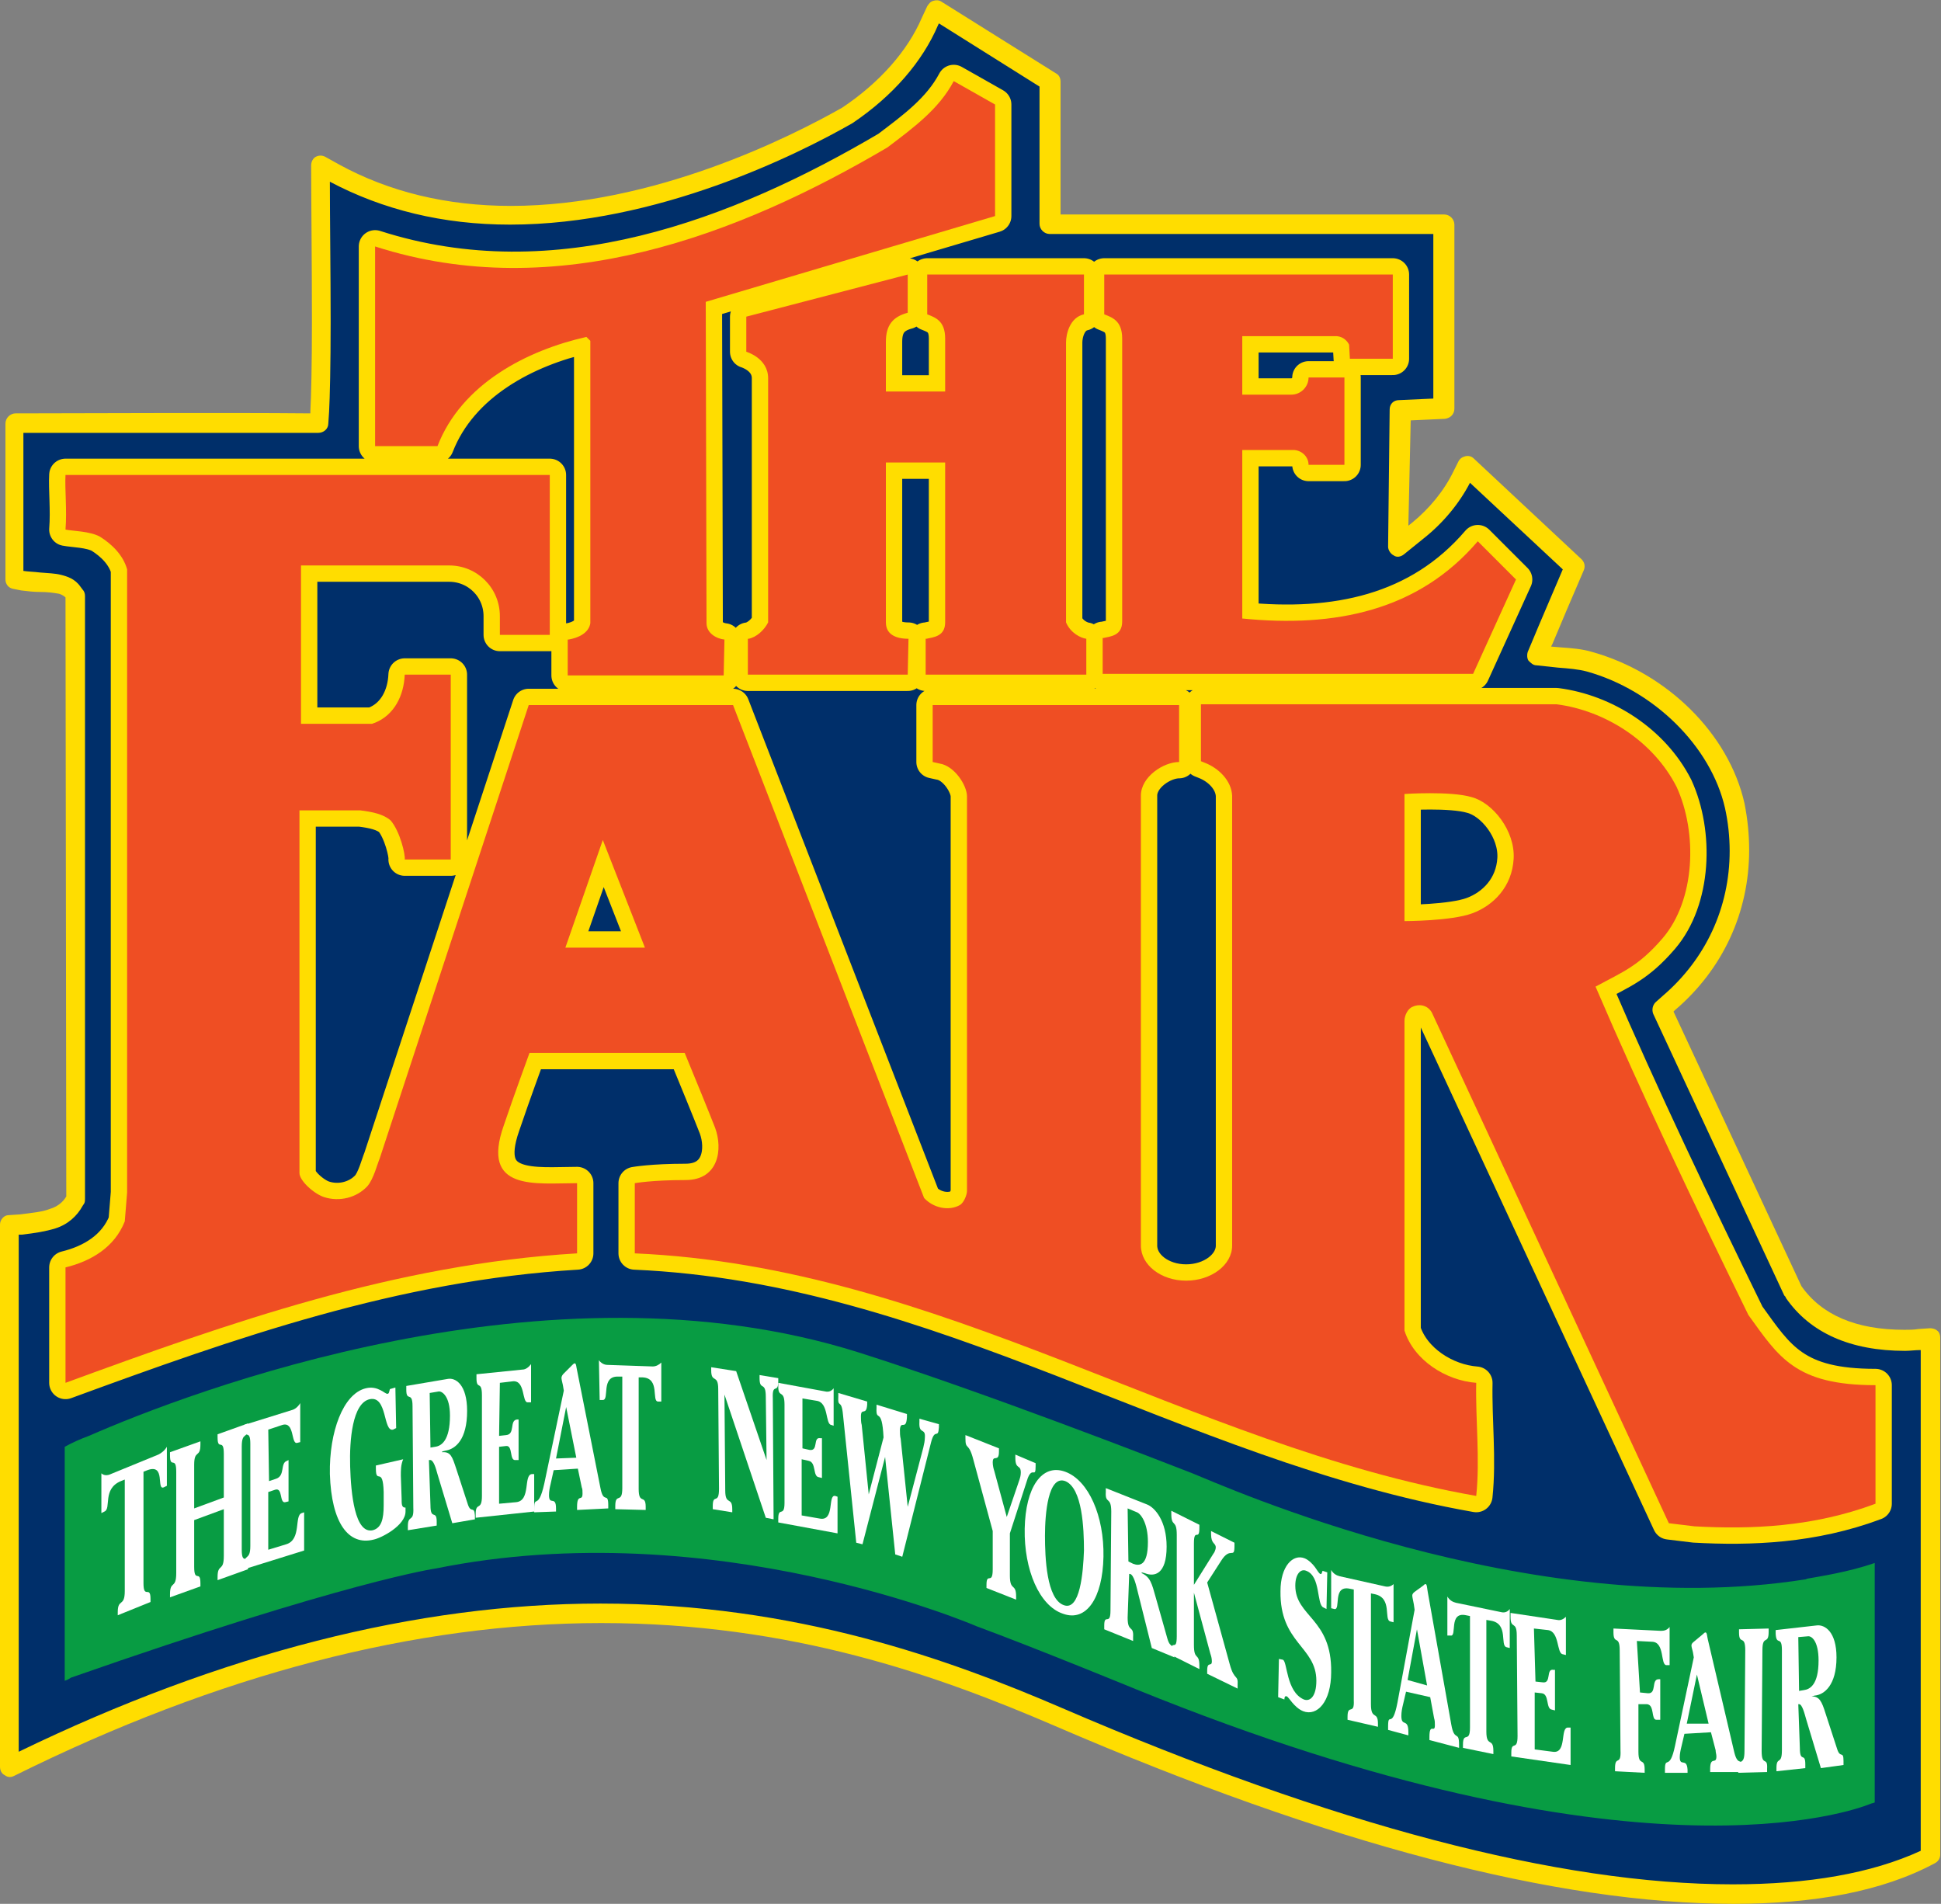 <?xml version="1.0" encoding="utf-8"?>
<!-- Generator: Adobe Illustrator 17.1.0, SVG Export Plug-In . SVG Version: 6.00 Build 0)  -->
<!DOCTYPE svg PUBLIC "-//W3C//DTD SVG 1.1//EN" "http://www.w3.org/Graphics/SVG/1.1/DTD/svg11.dtd">
<svg version="1.1" id="Layer_9" xmlns="http://www.w3.org/2000/svg" xmlns:xlink="http://www.w3.org/1999/xlink" x="0px" y="0px"
	 viewBox="35.4 4.3 248.9 244.1" enable-background="new 35.4 4.3 248.9 244.1" xml:space="preserve">
<rect x="35.4" y="4.3" width="248.9" height="244.1" fill="#808080" stroke="none"/>
<g>
	<g>
		<g>
			<path fill="#002F6A" d="M171.5,33H170l0-18.3l-14.7-9.2L154.6,7c-1.9,4.6-5.7,8.8-10.6,12l0,0l0,0l-0.1,0
				c-6.6,3.7-24.3,12.7-43.1,12.7l0,0c-7.6,0-15.3-1.5-22.5-5.4l0,0l-1.8-1c0,4.2,0.1,12.7,0.1,20l0,0c0,5.1,0,9.5-0.2,11.6l0,0
				l-0.1,1.5l-1.5,0c-3.4,0-7.6,0-12.1,0l0,0c-10.2,0-21.4,0-25.4,0l0,0v20l1,0.2c0.7,0.1,1.5,0.2,2.3,0.2l0,0
				c1.1,0.1,1.8,0.1,2.4,0.2l0,0c0.6,0.1,1.3,0.4,1.8,1l0,0l0.3,0.4v77.3l-0.2,0.3c-0.6,1.1-1.6,1.9-2.8,2.3l0,0
				c-1.1,0.4-2.4,0.6-4.1,0.8l0,0l-0.4,0.1l-1.1,0.1v69.5c29.6-14.7,54.7-19.7,75.8-19.7l0,0c0,0,0,0,0,0l0,0c25,0,44.3,7,58.7,13.3
				l0,0c41.4,17.9,68.9,22.7,86.5,22.7l0,0c13.4,0,21.2-2.8,25.3-4.8l0,0l0-66.3l-1.5,0.1c-0.6,0-1.2,0.1-1.9,0.1l0,0
				c-4.8,0-10.7-1.1-14.3-6.2l0,0l-0.1-0.1l-16.8-36.1l0.9-0.8c5.9-5,9-11.9,9-19.6l0,0c0-1.9-0.2-3.8-0.6-5.8l0,0
				c-1.9-8.4-9.4-15.9-18.6-18.5l0,0c-1.2-0.4-2.5-0.5-3.9-0.6l0,0c-0.2,0-0.5,0-0.7-0.1l0,0l-2.1-0.2l0.8-1.9c0.4-1.1,3-7.1,4-9.5
				l0,0l-13.8-12.9l-0.6,1.2c-1.4,2.7-3.4,5.2-5.7,7l0,0l-2.6,2.1l0.2-17.6l4.4-0.2l1.1,0V33H171.5"/>
			<path fill="#FFDD00" d="M257.7,248.4c-22.7,0-52-7.7-87-22.8c-15.1-6.5-33.8-13.2-58.2-13.2c-23.8,0-49.1,6.6-75.3,19.6
				c-0.4,0.2-0.8,0.2-1.2-0.1c-0.4-0.2-0.6-0.6-0.6-1.1v-69.5c0-0.6,0.5-1.2,1.1-1.2L38,160c1.5-0.2,2.8-0.3,3.8-0.7
				c1-0.3,1.7-0.9,2.1-1.6l0-0.1l-0.1-76.7c-0.3-0.3-0.8-0.5-1-0.5c-0.6-0.1-1.3-0.2-2.2-0.2c-0.9,0-1.7-0.1-2.5-0.2l-1-0.2
				c-0.6-0.1-1-0.6-1-1.2v-20c0-0.7,0.6-1.3,1.3-1.3l1,0c6.8,0,25.9-0.1,36.5,0l0.3,0l0-0.3c0.1-1.8,0.2-5.8,0.2-11.5
				c0-7.3-0.1-15.8-0.1-20c0-0.4,0.2-0.9,0.6-1.1c0.4-0.2,0.8-0.2,1.2,0l1.8,1c6.4,3.5,13.8,5.3,22,5.3c18.3,0,35.8-8.8,42.5-12.6
				c4.8-3.2,8.4-7.3,10.2-11.5l0.7-1.5c0.2-0.3,0.4-0.6,0.8-0.7c0.3-0.1,0.7-0.1,1,0.1l14.7,9.2c0.4,0.2,0.6,0.6,0.6,1.1l0,17h49.2
				c0.7,0,1.3,0.6,1.3,1.3v23.6c0,0.7-0.5,1.2-1.2,1.3l-4.4,0.2L216,71.7l0.5-0.4c2.2-1.8,4.1-4.1,5.3-6.6l0.6-1.2
				c0.2-0.4,0.5-0.6,0.9-0.7c0.4-0.1,0.8,0,1.1,0.3L238.2,76c0.4,0.4,0.5,0.9,0.3,1.4c-1,2.3-3.6,8.4-4,9.4l-0.2,0.4l1.2,0.1
				c1.4,0.1,2.8,0.2,4.1,0.6c9.6,2.7,17.5,10.5,19.5,19.4c0.4,2,0.6,4,0.6,6c0,8-3.4,15.3-9.5,20.5l-0.2,0.2l16.4,35.2
				c2.6,3.7,7,5.6,13.2,5.6c0.6,0,1.2,0,1.8-0.1l1.5-0.1c0.3,0,0.7,0.1,0.9,0.3c0.3,0.2,0.4,0.6,0.4,0.9l0,66.3
				c0,0.5-0.3,0.9-0.7,1.1C276.8,246.8,268.1,248.4,257.7,248.4z M112.4,209.9c25.1,0,44.8,7.2,59.2,13.4c34.8,15,63.7,22.6,86,22.6
				c9.7,0,17.8-1.4,24.1-4.3l0-64.2l-0.1,0c-0.6,0-1.3,0.1-1.9,0.1c-7,0-12.2-2.3-15.3-6.8c0-0.1-0.1-0.2-0.2-0.3l-16.8-36.1
				c-0.2-0.5-0.1-1.1,0.3-1.5l0.9-0.8c5.5-4.7,8.6-11.3,8.6-18.6c0-1.8-0.2-3.7-0.6-5.5c-1.8-7.9-9.1-15.1-17.7-17.5
				c-1.1-0.3-2.4-0.4-3.7-0.5l-2.8-0.3c-0.4,0-0.7-0.3-1-0.6c-0.2-0.3-0.2-0.8-0.1-1.1l0.8-1.9c0.4-1,2.6-6.1,3.7-8.7l-11.9-11.1
				c-1.4,2.7-3.5,5.2-5.9,7.1l-2.6,2.1c-0.4,0.3-0.9,0.4-1.3,0.1c-0.4-0.2-0.7-0.7-0.7-1.1l0.2-17.6c0-0.7,0.5-1.2,1.2-1.2l4.4-0.2
				V34.3H170c-0.7,0-1.3-0.6-1.3-1.3l0-17.6l-12.9-8.1l-0.1,0.2c-2,4.7-5.8,9.1-11,12.6c-7,4-25,13-43.9,13
				c-8.6,0-16.3-1.9-23.1-5.5c0,4.6,0.1,11.7,0.1,17.9c0,5.8-0.1,9.7-0.2,11.6l-0.1,1.5c0,0.7-0.6,1.2-1.3,1.2c0,0,0,0,0,0l-1.5,0
				c-10.5,0-29.2,0-36.3,0v17.7c0.7,0.1,1.3,0.1,2.1,0.2c1.1,0.1,1.9,0.1,2.7,0.3c0.8,0.2,1.8,0.5,2.5,1.5l0.3,0.4
				c0.2,0.2,0.3,0.5,0.3,0.8v77.3c0,0.2,0,0.4-0.1,0.6l-0.2,0.3c-0.7,1.3-1.9,2.4-3.5,2.9c-1.3,0.4-2.6,0.6-4.3,0.8l-0.4,0v66.3
				C63.8,216.3,88.9,209.9,112.4,209.9z"/>
		</g>
	</g>
	<g>
		<path fill="#089C43" d="M267.2,206.7c-0.1,0-0.2,0.1-0.3,0.1c-35.6,5.6-74.8-12.1-78.6-13.6c-4.1-1.6-26.7-10.4-42.8-15.5
			c-39.9-12.6-85.9,5.1-98.7,10.7c-1.1,0.4-2.2,0.9-3.1,1.4v30c0.3-0.1,0.5-0.2,0.8-0.4c35.4-12.4,46.8-14,46.8-14
			c35.6-7.2,69.3,7.4,69.3,7.4c7.6,2.8,20.5,8.1,20.5,8.1c64,26,92.1,15.5,94.1,14.7c0.2-0.1,0.4-0.1,0.6-0.2v-30.7
			C272.3,205.9,268.8,206.4,267.2,206.7z"/>
	</g>
	<g>
		<path fill="#FFFFFF" d="M48.4,193.2c0.3,0.3,0.8,0.3,1.2,0.1l6.1-2.5c0.4-0.2,0.8-0.5,1.1-1l0,5l-0.4,0.2c-1,0.4,0.3-3.1-2.1-2.2
			l-0.5,0.2l0,14.3c0,2.1,0.9,0.2,0.9,2l0,0.4l-4.2,1.7V211c0-1.8,0.9-0.6,0.9-2.7l0-14.3l-0.5,0.2c-2.4,1-1.2,3.5-2.1,3.9l-0.4,0.2
			L48.4,193.2z"/>
		<path fill="#FFFFFF" d="M64.1,196.3l0-5.6c0-2.1-0.8-0.3-0.8-2.1v-0.4l3.9-1.4l0,0.4c0,1.8-0.8,0.5-0.8,2.6L66.4,203
			c0,2.1,0.8,0.3,0.8,2.1l0,0.4l-3.9,1.4l0-0.4c0-1.8,0.8-0.6,0.8-2.7l0-6l-3.8,1.4l0,6c0,2.1,0.8,0.3,0.8,2.1v0.4l-3.9,1.4v-0.4
			c0-1.8,0.8-0.6,0.8-2.7L58,193c0-2.1-0.8-0.3-0.8-2.1l0-0.4l3.9-1.4l0,0.4c0,1.8-0.8,0.6-0.8,2.6l0,5.6L64.1,196.3z"/>
		<path fill="#FFFFFF" d="M69.9,194.2l0.9-0.3c1.2-0.4,0.5-2,1.4-2.3l0.2-0.1l0,5.3l-0.4,0.1c-0.8,0.2-0.3-1.9-1.3-1.6l-0.9,0.3
			l0,7.4l2.3-0.7c2-0.6,1-3.7,2-4l0.3-0.1l0,4.9l-7.7,2.4v-0.5c0-1.6,0.8-0.5,0.8-2.5l0-13.1c0-2-0.8-0.4-0.8-2V187l6.1-1.9
			c0.4-0.1,0.8-0.4,1.1-0.9l0,5l-0.4,0.1c-0.8,0.2-0.3-2.8-1.9-2.3l-1.8,0.6L69.9,194.2z"/>
		<path fill="#FFFFFF" d="M85.8,187.6c-1.3,0.3-0.7-4.4-3-3.9c-2.2,0.5-2.6,5.2-2.5,8.6c0.1,3.5,0.6,8.7,2.9,8.2
			c1.1-0.3,1.4-1.4,1.4-3.2l0-1.7c-0.1-3.4-1-0.9-1-3l0-0.4l3.5-0.8c-0.3,0.7-0.3,1.4-0.3,2.1l0.1,2.9c0,0.8,0,1.2,0.5,1.2l0,0.5
			c0,1.8-3.1,3.4-4.1,3.6c-3.2,0.8-5.4-2.1-5.6-8.4c-0.1-5.4,1.7-10.3,4.6-11c1.6-0.4,2.5,0.8,2.8,0.7c0.2,0,0.2-0.3,0.3-0.6
			l0.7-0.2l0.1,5.2L85.8,187.6z"/>
		<path fill="#FFFFFF" d="M90.6,197.3c0,2,0.8,0.5,0.8,2.1l0,0.5l-3.7,0.6l0-0.5c0-1.6,0.8-0.4,0.7-2.4l-0.1-13c0-2-0.8-0.5-0.8-2.1
			l0-0.5l5.3-0.9c1-0.2,2.5,0.7,2.5,4.1c0,3.7-1.5,4.9-2.8,5.1l-0.4,0.1v0.1c1.1-0.1,1.3,0.6,1.8,2.1l1.5,4.6
			c0.4,1.2,0.8,0.1,0.9,1.4l0,0.5l-2.9,0.5l-1.9-6.3c-0.2-0.7-0.5-1.9-1-1.8l-0.1,0L90.6,197.3z M90.6,189.9l0.6-0.1
			c0.8-0.1,1.9-0.8,1.9-4c0-2.5-1-3.1-1.4-3.1l-1.2,0.2L90.6,189.9z"/>
		<path fill="#FFFFFF" d="M99.4,188.4l0.9-0.1c1.2-0.1,0.4-1.9,1.4-2l0.2,0l0,5.2l-0.4,0c-0.8,0.1-0.3-1.9-1.2-1.8l-0.9,0.1l0,7.3
			l2.2-0.2c1.9-0.2,0.9-3.5,2-3.6l0.3,0l0,4.8l-7.5,0.8v-0.5c0-1.6,0.8-0.3,0.8-2.3l0-12.9c0-2-0.7-0.6-0.7-2.2v-0.5l5.9-0.6
			c0.4,0,0.8-0.3,1.1-0.7v4.9l-0.4,0c-0.8,0.1-0.3-2.8-1.9-2.7l-1.7,0.2L99.4,188.4z"/>
		<path fill="#FFFFFF" d="M106.4,192.8l-0.4,1.8c-0.1,0.4-0.2,0.9-0.2,1.4c0,1.4,0.9,0,0.9,1.7l0,0.4l-2.8,0.1v-0.4
			c0-2,0.5,0.3,1.3-3.3l2.5-11.9l-0.1-0.6c0-0.1-0.2-0.8-0.2-1c0-0.3,0.2-0.5,0.3-0.6l1.1-1.1c0.1-0.1,0.2-0.2,0.3-0.2
			c0.2,0,0.2,0.5,0.3,0.9l3,15.1c0.4,2.1,1,0.4,1,2.2l0,0.4l-4,0.2l0-0.4c0-1.8,0.7-0.6,0.7-1.7c0-0.3,0-0.6-0.1-0.8l-0.5-2.4
			L106.4,192.8z M106.7,191.3l2.6-0.1l-1.3-6.5L106.7,191.3z"/>
		<path fill="#FFFFFF" d="M112.2,178.7c0.3,0.4,0.7,0.6,1.1,0.6l5.8,0.2c0.4,0,0.8-0.2,1.1-0.5l0,5l-0.4,0c-0.9,0,0.3-3-2-3.1
			l-0.5,0v14.3c0,2.1,0.9,0.6,0.9,2.3v0.4l-3.9-0.1v-0.4c0-1.8,0.9-0.2,0.9-2.3l0-14.3l-0.5,0c-2.3-0.1-1.1,3-2,3l-0.4,0
			L112.2,178.7z"/>
		<path fill="#FFFFFF" d="M133.7,191.5l-0.1-8.1c0-2.1-0.8-0.7-0.8-2.4l0-0.4l2.4,0.4l0,0.4c0,1.7-0.8,0.1-0.7,2.2l0.1,15.5l-1-0.2
			l-5.3-15.8l0.1,12.3c0,2,0.9,0.7,0.9,2.4l0,0.4l-2.5-0.4v-0.4c0-1.7,0.8-0.1,0.8-2.2l-0.1-12.8c0-2-0.9-0.7-0.9-2.4l0-0.4l3.2,0.5
			L133.7,191.5z"/>
		<path fill="#FFFFFF" d="M138.3,190l0.9,0.2c1.2,0.2,0.4-1.7,1.4-1.5l0.2,0v5.1l-0.4-0.1c-0.8-0.1-0.3-1.9-1.3-2.1l-0.9-0.2l0,7.2
			l2.3,0.4c2,0.4,1-3.1,2-2.9l0.3,0.1v4.7l-7.6-1.4V199c0-1.6,0.8-0.1,0.8-2l0-12.6c0-2-0.8-0.8-0.8-2.3v-0.5l6,1.1
			c0.4,0.1,0.8,0,1.1-0.4v4.8L142,187c-0.8-0.1-0.3-2.9-1.9-3.1l-1.8-0.3L138.3,190L138.3,190z"/>
		<path fill="#FFFFFF" d="M155.8,187.3c-0.1,1.6-0.5,0-1,1.9l-3.7,14.7l-0.9-0.3l-1.3-12.5l-2.9,11.2l-0.8-0.2l-1.7-16.4
			c-0.2-2.2-0.7-0.7-0.6-2.4l0-0.4l3.7,1.1l0,0.4c-0.1,1.5-0.8,0.3-0.8,1.5c0,0.3,0,0.8,0.1,1.1l0.9,8.9l1.9-7.3
			c-0.2-4.1-1-1.8-0.9-3.8l0-0.4l3.9,1.2l0,0.4c-0.1,1.8-0.8,0.3-0.9,1.6c0,0.4,0,0.8,0.1,1.2l0.9,8.7l2-7.6
			c0.1-0.4,0.2-0.9,0.2-1.3c0.1-1.3-0.8-0.3-0.7-2l0-0.4l2.5,0.7L155.8,187.3z"/>
		<path fill="#FFFFFF" d="M164.9,200.9l0,5.4c0,2.1,0.8,0.9,0.8,2.7v0.4l-3.8-1.5l0-0.4c0-1.7,0.8,0.1,0.8-2l0-4.9l-2.5-9.2
			c-0.6-2.3-1-1.1-1-2.7v-0.4l4.3,1.7l0,0.4c0,1.5-0.8,0.3-0.8,1.4c0,0.4,0.1,0.8,0.2,1.1l1.6,5.9l1.6-4.7c0.1-0.3,0.2-0.6,0.2-1
			c0-1.1-0.7-0.3-0.7-1.9v-0.4l2.6,1.1l0,0.4c0,1.6-0.4,0-1,1.5L164.9,200.9z"/>
		<path fill="#FFFFFF" d="M166.8,200.3c0.1-5.3,2.2-8.4,5.2-7.3c3,1.1,5,5.7,4.9,10.9c-0.1,5.3-2.2,8.4-5.2,7.3
			C168.7,210.2,166.7,205.6,166.8,200.3z M174.4,203.1c0-2.8-0.2-8-2.4-8.9c-2.2-0.8-2.6,4.2-2.6,7c0,2.8,0.2,8.1,2.4,8.9
			C173.9,210.9,174.3,205.9,174.4,203.1z"/>
		<path fill="#FFFFFF" d="M180,211.7c0,2,0.8,0.9,0.7,2.5l0,0.5l-3.7-1.5v-0.5c0-1.6,0.8,0.1,0.8-1.9l0.1-12.7c0-2-0.8-0.9-0.7-2.5
			v-0.5l5.3,2.1c1,0.4,2.5,2.1,2.5,5.4c0,3.6-1.6,3.9-2.8,3.4l-0.4-0.1v0.1c1.1,0.5,1.3,1.3,1.8,3.1l1.5,5.3
			c0.4,1.4,0.9,0.5,0.9,1.9l0,0.5l-2.9-1.2l-1.8-7.2c-0.2-0.8-0.5-2.2-1-2.3l-0.1,0L180,211.7z M180.1,204.5l0.6,0.3
			c0.8,0.3,1.9,0.3,1.9-2.8c0-2.4-0.9-3.6-1.4-3.8l-1.2-0.5L180.1,204.5z"/>
		<path fill="#FFFFFF" d="M188.5,208.5l0,6.7c0,2.1,0.7,0.9,0.7,2.7v0.4l-3.6-1.8v-0.4c0-1.8,0.7,0.1,0.7-2l0-13
			c0-2.1-0.7-0.9-0.7-2.7v-0.4l3.6,1.8v0.4c0,1.8-0.7-0.1-0.7,2l0,5.3l2.5-4c0.1-0.1,0.3-0.5,0.3-0.8c0-0.6-0.6-0.4-0.6-1.7v-0.4
			l3,1.5v0.4c0,1.8-0.5,0-1.7,1.9l-1.8,2.8l2.9,10.5c0.6,2.2,1.1,1.2,1,2.7v0.4l-3.9-1.9v-0.4c0-1.3,0.6-0.4,0.6-1.2
			c0-0.4-0.1-0.7-0.2-1L188.5,208.5z"/>
		<path fill="#FFFFFF" d="M199.9,217.1c0.6,0.2,0.4,4.1,2.7,5.1c0.8,0.3,1.6-0.4,1.6-2.4c0-4.4-4.7-4.8-4.6-11.5
			c0-3.2,1.6-4.8,3.1-4.2c0.5,0.2,1,0.7,1.3,1.1c0.3,0.4,0.5,0.8,0.7,0.9c0.2,0.1,0.2-0.2,0.3-0.4l0.6,0.2l-0.1,4.7l-0.4-0.2
			c-0.9-0.4-0.3-4-2.2-4.7c-0.7-0.3-1.4,0.4-1.4,1.9c0,4,4.7,4.2,4.6,11.1c0,3.8-1.8,5.7-3.6,5c-1.2-0.5-1.8-1.8-2.1-1.9
			c-0.2-0.1-0.3,0.1-0.3,0.4l-0.8-0.3l0.1-4.9L199.9,217.1z"/>
		<path fill="#FFFFFF" d="M206.1,205.6c0.3,0.5,0.7,0.7,1.1,0.8l5.8,1.3c0.4,0.1,0.8,0,1.1-0.3l0,4.9l-0.4-0.1c-0.9-0.2,0.3-3-2-3.5
			l-0.5-0.1l0,14.2c0,2.1,0.9,0.8,0.9,2.5v0.4l-3.9-0.9v-0.4c0-1.7,0.9-0.1,0.8-2.1l0-14.2l-0.5-0.1c-2.3-0.5-1.1,2.8-2,2.6
			l-0.4-0.1L206.1,205.6z"/>
		<path fill="#FFFFFF" d="M215.7,221.2l-0.4,1.7c-0.1,0.4-0.2,0.9-0.2,1.4c0,1.5,0.9,0.2,0.9,2.1v0.4l-2.6-0.7l0-0.4
			c0-2.1,0.5,0.5,1.2-3.1l2.2-11.9l-0.1-0.7c0-0.1-0.2-0.9-0.2-1.1c0-0.3,0.2-0.4,0.3-0.5l1.1-0.8c0.1-0.1,0.2-0.2,0.3-0.2
			c0.2,0,0.2,0.6,0.3,1.1l3,16.9c0.4,2.3,1,0.7,1,2.6l0,0.4l-3.8-1v-0.4c0-1.9,0.7-0.4,0.7-1.5c0-0.3,0-0.6-0.1-0.9l-0.5-2.7
			L215.7,221.2z M215.9,219.7l2.5,0.7l-1.3-7.2L215.9,219.7z"/>
		<path fill="#FFFFFF" d="M221,209c0.3,0.5,0.7,0.7,1.1,0.8l5.8,1.2c0.4,0.1,0.8,0,1.1-0.4v5l-0.4-0.1c-0.9-0.2,0.3-3-2-3.4L226,212
			l0,14.3c0,2.1,0.9,0.7,0.9,2.5v0.4l-3.9-0.8V228c0-1.8,0.9-0.1,0.9-2.2v-14.3l-0.5-0.1c-2.3-0.5-1.1,2.8-2,2.6L221,214L221,209
			L221,209z"/>
		<path fill="#FFFFFF" d="M232.3,219.9l0.9,0.1c1.2,0.2,0.4-1.8,1.4-1.6l0.2,0l0,5.2l-0.4-0.1c-0.8-0.1-0.3-2-1.3-2.1l-0.9-0.1
			l0,7.3l2.3,0.3c1.9,0.3,0.9-3.2,2-3.1l0.3,0l0,4.8l-7.6-1.1l0-0.5c0-1.6,0.8-0.1,0.8-2.1l-0.1-12.9c0-2-0.8-0.7-0.8-2.4v-0.5
			l6,0.9c0.4,0.1,0.8-0.1,1.1-0.4l0,4.9l-0.4-0.1c-0.8-0.1-0.4-2.9-1.9-3.1l-1.8-0.2L232.3,219.9z"/>
		<path fill="#FFFFFF" d="M245.7,221.3l1,0.1c1.2,0.1,0.4-1.8,1.4-1.8l0.2,0l0,5.2l-0.5,0c-0.7,0-0.2-1.9-1.2-2l-1.1,0l0,6.1
			c0,2,0.8,0.6,0.8,2.3v0.4l-3.8-0.2l0-0.4c0-1.7,0.8-0.2,0.7-2.3l-0.1-12.8c0-1-0.2-1.2-0.4-1.3c-0.2-0.1-0.4-0.2-0.4-1l0-0.5
			l6.1,0.3c0.4,0,0.8-0.1,1.1-0.5l0,4.9l-0.4,0c-0.8,0-0.2-2.9-1.8-3l-2-0.1L245.7,221.3z"/>
		<path fill="#FFFFFF" d="M251.4,226.6l-0.4,1.7c-0.1,0.4-0.2,0.9-0.2,1.3c0,1.3,0.9,0,1,1.6l0,0.4l-2.9,0l0-0.4
			c0-1.9,0.6,0.3,1.3-3.1l2.4-11.3l-0.1-0.6c0-0.1-0.2-0.7-0.2-0.9c0-0.3,0.2-0.4,0.3-0.5l1.2-1c0.1-0.1,0.2-0.2,0.3-0.2
			c0.2,0,0.2,0.5,0.3,0.9l3.4,14.5c0.5,2,1.1,0.4,1.1,2.1l0,0.4l-4.2,0l0-0.4c0-1.7,0.8-0.5,0.8-1.6c0-0.3-0.1-0.5-0.1-0.8l-0.6-2.3
			L251.4,226.6z M251.7,225.3l2.8,0L253,219L251.7,225.3z"/>
		<path fill="#FFFFFF" d="M262.2,213.1v0.4c0,1.8-0.8,0.3-0.8,2.4l-0.1,12.9c0,2.1,0.8,0.6,0.7,2.3l0,0.4l-3.7,0.1v-0.4
			c0-1.7,0.8-0.3,0.8-2.4l0.1-12.9c0-2.1-0.8-0.6-0.8-2.3v-0.4L262.2,213.1z"/>
		<path fill="#FFFFFF" d="M266.2,228.4c0,2,0.7,0.5,0.7,2.1v0.5l-3.7,0.4V231c0-1.6,0.7-0.3,0.7-2.3l0-12.8c0-2-0.7-0.5-0.8-2.1
			v-0.5l5.3-0.6c1-0.1,2.5,0.8,2.5,4.1c0,3.6-1.6,4.8-2.8,4.9l-0.4,0.1v0c1,0,1.3,0.6,1.8,2.2l1.5,4.6c0.4,1.2,0.8,0.1,0.8,1.5v0.5
			l-2.9,0.4l-1.9-6.3c-0.2-0.7-0.5-1.9-0.9-1.9l-0.1,0L266.2,228.4z M266.1,221.1l0.6-0.1c0.8-0.1,1.9-0.7,1.9-3.8
			c0-2.5-0.9-3.2-1.4-3.1l-1.2,0.1L266.1,221.1L266.1,221.1z"/>
	</g>
	<path fill="none" stroke="#FFDD00" stroke-width="4.186" stroke-linecap="round" stroke-linejoin="round" d="M91.5,61.5h-8V35.9
		c23.3,7.5,46.7-1.5,65.7-12.7c3.3-2.5,6.6-4.9,8.5-8.5l5.3,3v14.3l-37.1,11l0.1,41.2c0,1.3,1.3,2,2.3,2.1l-0.1,4.6h-20v-4.6h0.1
		c0,0,0,0,0,0c1.2-0.2,2.6-0.8,2.8-2.1V48l-0.5-0.5C103,49.2,94.6,53.5,91.5,61.5z M172.1,84.1V48.2c0-1.1,0.5-3.2,2.3-3.6v-5.1
		h-20.1v5.1c1,0.4,2.3,0.8,2.3,3.1v6.8H149v-6.4c0-2.1,0.9-3.2,2.8-3.7v-4.9l-20.7,5.4l0,4.5c0,0,2.8,0.8,2.8,3.4v31.3
		c-0.5,1-1.5,1.9-2.5,2.1c0,0,0,0,0,0h-0.1v4.6h20.5l0.1-4.6c-1.7,0-2.9-0.6-2.9-2.1V63.6h7.6v20.5c0,1.8-1.5,1.9-2.4,2.1
		c0,0,0,0,0,0h-0.1v4.6h20.6v-4.6C174,86.1,172.7,85.5,172.1,84.1z M206.8,47.4c1.2,0.1,1.6,1.1,1.6,1.1l0.1,1.8l5.5,0V39.5l-16.8,0
		H177v5.1c1,0.4,2.3,0.8,2.3,3.1l0,0v36.3c0,1.8-1.5,1.9-2.4,2.1c0,0,0,0,0,0h-0.1v4.6l47.5,0l5.5-12.1l-4.9-4.9
		c-7.6,8.9-18.3,11.1-30.2,9.9V62h6.7c1,0.1,1.8,0.9,1.8,1.9h4.6V52.7h-4.6c0,1.2-1,2.2-2.2,2.2h-6.3v-7.5
		C194.8,47.4,206.8,47.4,206.8,47.4z M118.1,125.8l-5.4-13.8l-4.8,13.8H118.1z M224.1,106.5c-2.7-0.8-8.6-0.4-8.6-0.4v16.3
		c0,0,6,0,8.7-1c2.7-1,5.1-3.4,5.3-7C229.7,110.8,226.8,107.2,224.1,106.5z M84.1,152.8l19.1-58.1h26.2l24.5,63.2
		c1.2,1.3,3.2,1.7,4.6,0.9c0.5-0.3,0.9-1.3,0.9-1.8v-50.6c0-1.4-1.6-3.9-3.5-4.2L155,102v-7.3h11.3h12h8.1h0.2v7.3
		c-2,0-4.9,1.9-4.9,4.3V164c0,2.5,2.6,4.5,5.8,4.5c3.2,0,5.9-2,5.9-4.5v-57.7c-0.1-1.9-1.7-3.5-3.5-4.2l-0.5-0.2l0-7.3h45.6
		c6.2,0.8,12.4,4.7,15.4,10.6c2.7,5.9,2.4,14.5-1.8,19.4c-3.1,3.6-5.1,4.3-8.6,6.2c6.1,14.2,12.8,28.2,19.6,42.1c3.9,5.4,6,9,16.3,9
		v15.2c-8,3-16,3.3-23.2,2.9l-3.3-0.4L219,134.1c-0.6-1-1.7-1.1-2.5-0.7c-0.5,0.2-1,1-1,1.8v39.7c1.2,3.8,5.3,6.4,9.2,6.7
		c-0.1,4.8,0.5,9.8,0,14.5c-37-6.5-68.6-29.4-107.9-31.1v-9c0,0,2.2-0.4,6.5-0.4c4.3,0,4.8-4,3.8-6.7c-0.7-1.8-2.7-6.7-3.9-9.6
		h-19.9c-0.6,1.7-1.7,4.6-3.3,9.3c-3,8.5,4.1,7.4,9.4,7.4v9c-23.4,1.4-44.6,8.9-65.6,16.6v-14.8c3.3-0.8,6.3-2.6,7.6-5.9l0.3-3.7
		v-40.9V77.3c-0.5-1.8-1.9-3.2-3.5-4.2c-1.3-0.7-3.4-0.7-4.4-0.9c0.2-2.5-0.1-5.2,0-7h62.1v20.5h-6.4v-2.4c0-3.6-2.9-6.5-6.5-6.5H74
		l0,20.3h9.1c0.1,0,0.2-0.1,0.3-0.1c2.6-1,3.8-3.6,3.9-6.2h5.9v23.7h-5.9c0.1-0.6-0.6-3.6-1.8-5c-0.9-0.8-2.3-1.1-3.9-1.3h-7.8v46.5
		c0,1,1.9,2.7,3.2,3.1c1.9,0.6,4.1,0.1,5.5-1.4C83.3,155.5,83.8,153.5,84.1,152.8z"/>
	<path fill="#EF4E23" d="M91.5,61.5h-8V35.9c23.3,7.5,46.7-1.5,65.7-12.7c3.3-2.5,6.6-4.9,8.5-8.5l5.3,3v14.3l-37.1,11l0.1,41.2
		c0,1.3,1.3,2,2.3,2.1l-0.1,4.6h-20v-4.6h0.1c0,0,0,0,0,0c1.2-0.2,2.6-0.8,2.8-2.1V48l-0.5-0.5C103,49.2,94.6,53.5,91.5,61.5z
		 M172.1,84.1V48.2c0-1.1,0.5-3.2,2.3-3.6v-5.1h-20.1v5.1c1,0.4,2.3,0.8,2.3,3.1v6.8H149v-6.4c0-2.1,0.9-3.2,2.8-3.7v-4.9l-20.7,5.4
		l0,4.5c0,0,2.8,0.8,2.8,3.4v31.3c-0.5,1-1.5,1.9-2.5,2.1c0,0,0,0,0,0h-0.1v4.6h20.5l0.1-4.6c-1.7,0-2.9-0.6-2.9-2.1V63.6h7.6v20.5
		c0,1.8-1.5,1.9-2.4,2.1c0,0,0,0,0,0h-0.1v4.6h20.6v-4.6C174,86.1,172.7,85.5,172.1,84.1z M206.8,47.4c1.2,0.1,1.6,1.1,1.6,1.1
		l0.1,1.8l5.5,0V39.5l-16.8,0H177v5.1c1,0.4,2.3,0.8,2.3,3.1l0,0v36.3c0,1.8-1.5,1.9-2.4,2.1c0,0,0,0,0,0h-0.1v4.6l47.5,0l5.5-12.1
		l-4.9-4.9c-7.6,8.9-18.3,11.1-30.2,9.9V62h6.7c1,0.1,1.8,0.9,1.8,1.9h4.6V52.7h-4.6c0,1.2-1,2.2-2.2,2.2h-6.3v-7.5
		C194.8,47.4,206.8,47.4,206.8,47.4z M118.1,125.8l-5.4-13.8l-4.8,13.8H118.1z M224.1,106.5c-2.7-0.8-8.6-0.4-8.6-0.4v16.3
		c0,0,6,0,8.7-1c2.7-1,5.1-3.4,5.3-7C229.7,110.8,226.8,107.2,224.1,106.5z M84.1,152.8l19.1-58.1h26.2l24.5,63.2
		c1.2,1.3,3.2,1.7,4.6,0.9c0.5-0.3,0.9-1.3,0.9-1.8v-50.6c0-1.4-1.6-3.9-3.5-4.2L155,102v-7.3h11.3h12h8.1h0.2v7.3
		c-2,0-4.9,1.9-4.9,4.3V164c0,2.5,2.6,4.5,5.8,4.5c3.2,0,5.9-2,5.9-4.5v-57.7c-0.1-1.9-1.7-3.5-3.5-4.2l-0.5-0.2l0-7.3h45.6
		c6.2,0.8,12.4,4.7,15.4,10.6c2.7,5.9,2.4,14.5-1.8,19.4c-3.1,3.6-5.1,4.3-8.6,6.2c6.1,14.2,12.8,28.2,19.6,42.1c3.9,5.4,6,9,16.3,9
		v15.2c-8,3-16,3.3-23.2,2.9l-3.3-0.4L219,134.1c-0.6-1-1.7-1.1-2.5-0.7c-0.5,0.2-1,1-1,1.8v39.7c1.2,3.8,5.3,6.4,9.2,6.7
		c-0.1,4.8,0.5,9.8,0,14.5c-37-6.5-68.6-29.4-107.9-31.1v-9c0,0,2.2-0.4,6.5-0.4c4.3,0,4.8-4,3.8-6.7c-0.7-1.8-2.7-6.7-3.9-9.6
		h-19.9c-0.6,1.7-1.7,4.6-3.3,9.3c-3,8.5,4.1,7.4,9.4,7.4v9c-23.4,1.4-44.6,8.9-65.6,16.6v-14.8c3.3-0.8,6.3-2.6,7.6-5.9l0.3-3.7
		v-40.9V77.3c-0.5-1.8-1.9-3.2-3.5-4.2c-1.3-0.7-3.4-0.7-4.4-0.9c0.2-2.5-0.1-5.2,0-7h62.1v20.5h-6.4v-2.4c0-3.6-2.9-6.5-6.5-6.5H74
		l0,20.3h9.1c0.1,0,0.2-0.1,0.3-0.1c2.6-1,3.8-3.6,3.9-6.2h5.9v23.7h-5.9c0.1-0.6-0.6-3.6-1.8-5c-0.9-0.8-2.3-1.1-3.9-1.3h-7.8v46.5
		c0,1,1.9,2.7,3.2,3.1c1.9,0.6,4.1,0.1,5.5-1.4C83.3,155.5,83.8,153.5,84.1,152.8z"/>
</g>
</svg>
